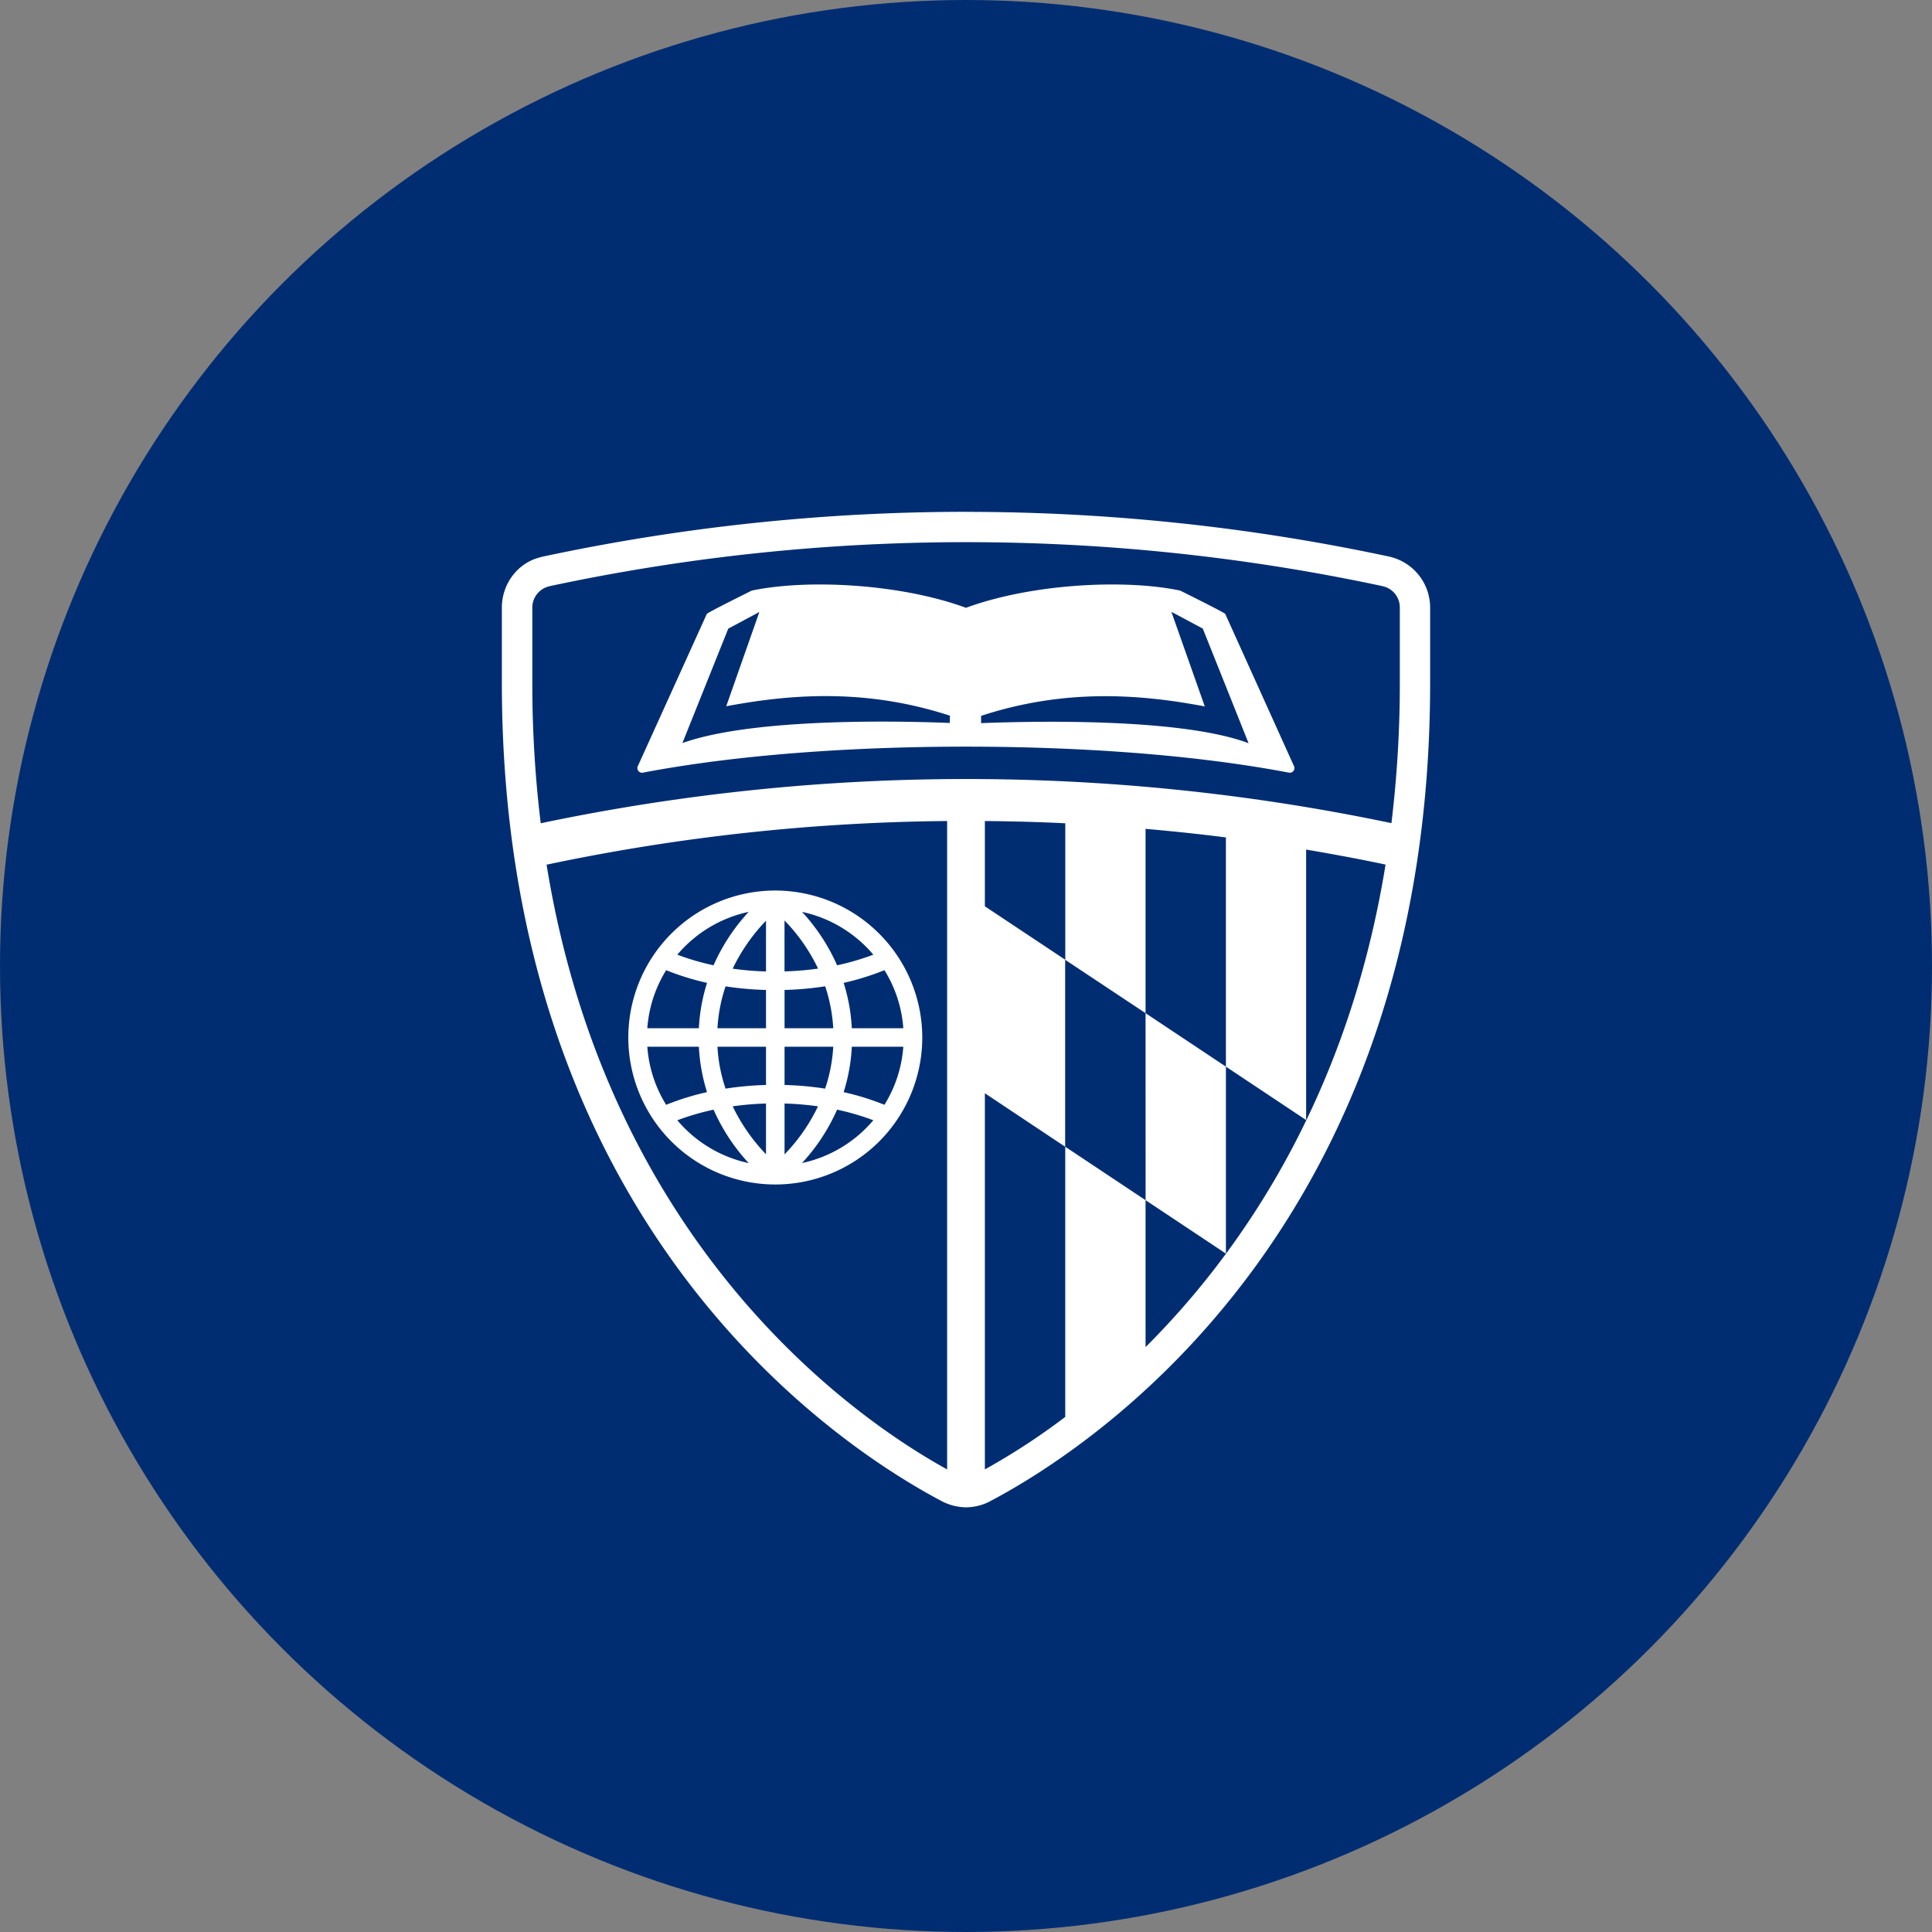 <svg xmlns="http://www.w3.org/2000/svg" viewBox="0 0 1024 1024">
   <rect x="0" y="0" width="1024" height="1024" fill="#808080" stroke="none"/>
   <circle cx="512" cy="512" r="512" style="fill:#002d72"/>
   <path d="M512 271.27A1074.1 1074.1 0 0 0 287.78 295l-.72.15-.69.22C274.63 298.21 266 309.24 266 322v39.91c0 287.81 178.08 404.56 232.68 433.49a28.4 28.4 0 0 0 13.38 3.51 27.66 27.66 0 0 0 13.34-3.55C579.87 766.49 758 649.7 758 361.89V322a27.69 27.69 0 0 0-20.24-26.62l-.25-.1-1.55-.35a1072.48 1072.48 0 0 0-224-23.63Zm0 16.09a1054.58 1054.58 0 0 1 220.57 23.26l.17.06a11.5 11.5 0 0 1 9.19 11.32v39.92a614.43 614.43 0 0 1-4.44 74.36 1097.09 1097.09 0 0 0-450.9.07 613.34 613.34 0 0 1-4.45-74.43V322a11.55 11.55 0 0 1 8.78-11.2l.27-.09A1054.46 1054.46 0 0 1 512 287.36Zm-77.22 22.42c-13.45 0-26 1.08-36.29 3.23 0 0-23.51 11.64-23.86 12.38l-36.43 80.38a2.48 2.48 0 0 0 2.75 3.71c55.36-10.5 118.95-13.74 171-13.74 52.07 0 115.66 3.24 171 13.74a2.49 2.49 0 0 0 2.76-3.71l-36.3-80.37c-.39-.74-23.9-12.38-23.9-12.38-29.89-6.27-79.12-3.52-113.46 9.11h-.12c-22.55-8.29-51.48-12.32-77.16-12.34Zm-32.29 14.55-17.57 50c35.58-6.72 74.94-9.23 118.56 5l-.08 3.85c-39.46-1.56-107.56-1.56-141.71 10.66L386 333.18l16.54-8.85Zm218.46 0 16.56 8.85 24.26 60.74C629.38 381.7 561.27 381.7 520 383.27v-3.85c43.61-14.28 83-11.77 118.56-5l-17.65-50ZM502 435.17v343.65c-60.19-33.21-181.06-127.4-212.3-320.52l1.47-.31A1071.09 1071.09 0 0 1 502 435.16Zm20.07 0c14.2.12 28.4.49 42.55 1.19v72.34L522 480.36v-45.19Zm85.12 4.14c14.23 1.26 28.43 2.72 42.57 4.55v121.48l42.52 28.31V450.29c13.6 2.32 27.16 4.8 40.64 7.65l1.45.32c-8.43 52.13-23.42 97-42 135.48 0 0-.07.16-.11.21a441.5 441.5 0 0 1-42.48 70.56A430.62 430.62 0 0 1 607.17 714v-77.88l-42.57-28.33V751a360.25 360.25 0 0 1-42.6 27.82V579.45l42.55 28.34V508.7l42.62 28.3v-97.7Zm0 196.81 42.57 28.32v-99.1L607.17 537ZM410.92 472a77.9 77.9 0 1 0 77.9 77.9 78 78 0 0 0-77.9-77.9Zm-14.11 11.31a103 103 0 0 0-18.62 28.32A135.08 135.08 0 0 1 359 506a68.11 68.11 0 0 1 37.83-22.69Zm28.28 0A68.13 68.13 0 0 1 462.88 506a134 134 0 0 1-19.2 5.62 103 103 0 0 0-18.58-28.3Zm-9.28 4.55a96.26 96.26 0 0 1 17.79 25.51 155.42 155.42 0 0 1-17.79 1.49v-27ZM406 488v26.89a156.89 156.89 0 0 1-17.66-1.48A96.85 96.85 0 0 1 406 488Zm-52.93 26.22a139.59 139.59 0 0 0 21.68 6.72 94.84 94.84 0 0 0-4.34 24.06h-27.32a67.61 67.61 0 0 1 10-30.78Zm115.71 0a67.52 67.52 0 0 1 10 30.78h-27.3a95.39 95.39 0 0 0-4.33-24.06 139 139 0 0 0 21.62-6.72Zm-84.21 8.57A168.45 168.45 0 0 0 406 524.7V545h-25.73a83.43 83.43 0 0 1 4.3-22.21Zm52.81 0a85.7 85.7 0 0 1 4.26 22.21h-25.81v-20.3a171.3 171.3 0 0 0 21.55-1.94Zm-94.28 32h27.32a96 96 0 0 0 4.31 24.06 138.73 138.73 0 0 0-21.66 6.72 67.31 67.31 0 0 1-9.97-30.78Zm37.17 0H406v20.27a168.68 168.68 0 0 0-21.43 1.94 83 83 0 0 1-4.3-22.19Zm35.56 0h25.81a83.84 83.84 0 0 1-4.31 22.21 165.45 165.45 0 0 0-21.5-1.94Zm35.66 0h27.28a67.47 67.47 0 0 1-10 30.78 137.71 137.71 0 0 0-21.62-6.71 95.5 95.5 0 0 0 4.33-24.07ZM406 584.89v26.89a97.23 97.23 0 0 1-17.66-25.41 159.69 159.69 0 0 1 17.66-1.48Zm9.83 0a157.2 157.2 0 0 1 17.72 1.49 95.58 95.58 0 0 1-17.72 25.45v-26.94Zm-37.63 3.25a103 103 0 0 0 18.62 28.32A68.07 68.07 0 0 1 359 593.77a135.87 135.87 0 0 1 19.2-5.62Zm65.48 0a133.87 133.87 0 0 1 19.2 5.61 68.06 68.06 0 0 1-37.78 22.68 103.06 103.06 0 0 0 18.58-28.29Z" style="fill:#fff"/>
</svg>
